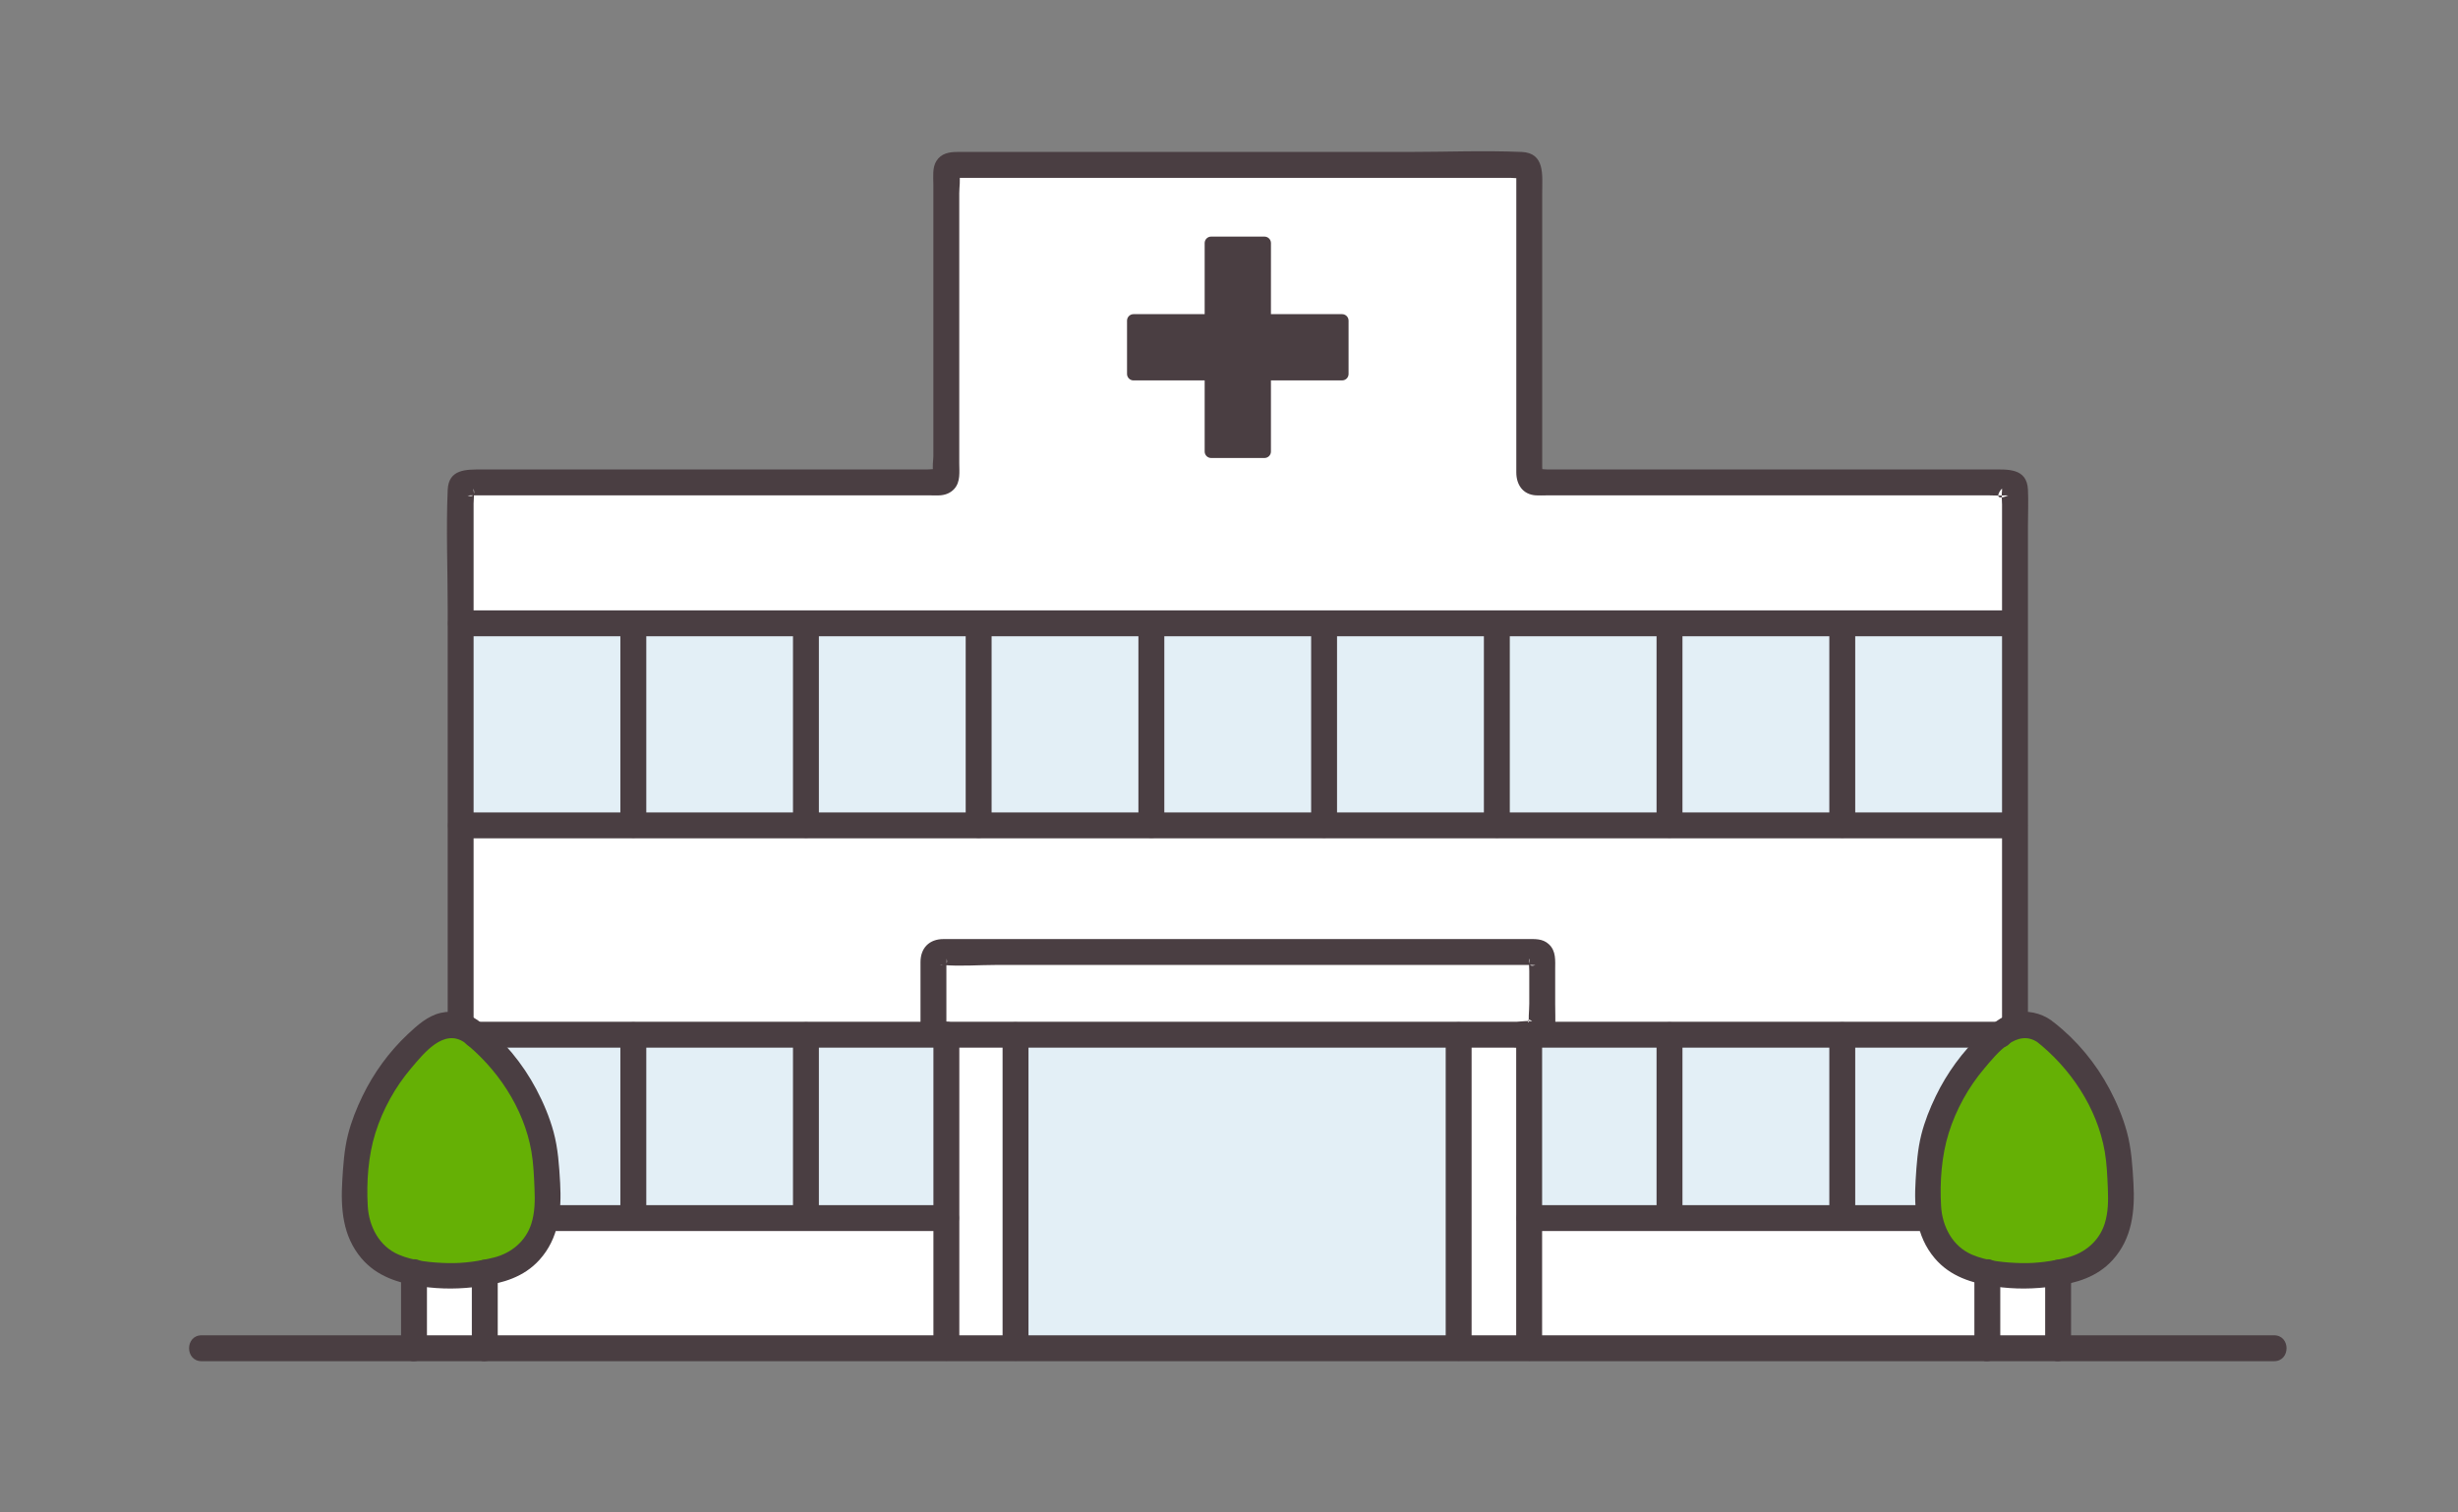 <svg width="130" height="80" viewBox="0 0 130 80" fill="none" xmlns="http://www.w3.org/2000/svg">
<rect x="0" y="0" width="130" height="80" fill="#808080" stroke="none"/>
<mask id="mask0_1509_24316" style="mask-type:alpha" maskUnits="userSpaceOnUse" x="0" y="0" width="130" height="80">
<rect width="130" height="80" fill="#D9D9D9"/>
</mask>
<g mask="url(#mask0_1509_24316)">
<path d="M97.017 25.518C89.888 25.518 81.219 25.518 81.219 25.518C81.03 25.518 80.877 25.364 80.877 25.175V9.066C80.877 8.877 80.723 8.724 80.534 8.724H50.392C50.203 8.724 50.049 8.875 50.049 9.064C50.049 10.69 50.049 17.89 50.049 25.175C50.049 25.364 49.896 25.518 49.707 25.518H24.704C24.515 25.518 24.361 25.671 24.361 25.86V71.313C41.675 71.314 73.264 71.314 106.568 71.313V25.86C106.568 25.671 106.415 25.518 106.225 25.518C106.225 25.518 101.997 25.518 97.017 25.518Z" fill="white"/>
<path d="M105.105 71.315C105.105 71.315 105.105 69.303 105.105 67.293C105.807 67.428 106.578 67.499 107.069 67.499C107.418 67.499 108.146 67.436 108.849 67.314C108.849 69.314 108.849 71.315 108.849 71.315H105.105Z" fill="white"/>
<path d="M108.14 54.563C107.505 54.075 106.629 54.075 105.994 54.564C104.509 55.706 103.364 57.276 102.664 59.016C102.451 59.546 102.277 60.093 102.174 60.654C102.075 61.189 102.041 61.732 102.006 62.275C101.945 63.23 101.89 64.222 102.235 65.115C102.534 65.889 103.132 66.541 103.871 66.92C104.61 67.298 106.24 67.499 107.068 67.499C107.692 67.499 109.525 67.298 110.264 66.92C111.003 66.542 111.601 65.89 111.9 65.115C112.245 64.222 112.19 63.231 112.129 62.275C112.095 61.732 112.06 61.189 111.962 60.654C111.858 60.093 111.685 59.546 111.472 59.016C110.772 57.276 109.626 55.706 108.14 54.563Z" fill="#65B005"/>
<path d="M21.9 71.315C21.9 71.315 21.9 69.303 21.9 67.293C22.602 67.428 23.373 67.499 23.864 67.499C24.213 67.499 24.941 67.436 25.644 67.314C25.644 69.314 25.644 71.315 25.644 71.315H21.9Z" fill="white"/>
<path d="M24.935 54.563C24.3 54.075 23.424 54.075 22.789 54.563C21.304 55.706 20.159 57.276 19.459 59.015C19.246 59.545 19.072 60.092 18.968 60.654C18.87 61.188 18.836 61.732 18.801 62.274C18.74 63.23 18.685 64.221 19.03 65.115C19.329 65.889 19.927 66.541 20.666 66.919C21.405 67.298 23.035 67.498 23.863 67.498C24.487 67.498 26.32 67.298 27.059 66.919C27.798 66.541 28.396 65.889 28.695 65.115C29.04 64.221 28.985 63.23 28.924 62.274C28.89 61.732 28.855 61.188 28.757 60.654C28.653 60.092 28.48 59.545 28.266 59.015C27.567 57.275 26.421 55.705 24.935 54.563Z" fill="#65B005"/>
<path d="M28.264 59.016C28.477 59.545 28.651 60.093 28.754 60.654C28.853 61.188 28.887 61.732 28.922 62.274C28.967 62.991 29.01 63.728 28.883 64.429H50.05C50.05 64.429 50.05 60.651 50.051 54.73H25.135C26.521 55.857 27.597 57.356 28.264 59.016Z" fill="#E3EFF6"/>
<path d="M102.007 62.274C102.042 61.732 102.076 61.188 102.175 60.654C102.278 60.093 102.452 59.545 102.665 59.016C103.332 57.357 104.408 55.857 105.794 54.73H80.879V64.429H102.046C101.919 63.728 101.962 62.991 102.007 62.274Z" fill="#E3EFF6"/>
<path d="M77.144 55.378C77.144 55.162 77.144 54.946 77.144 54.73H53.701V71.314C57.186 71.314 67.004 71.314 77.144 71.314C77.144 66 77.144 60.689 77.144 55.379V55.378Z" fill="#E3EFF6"/>
<path d="M91.132 32.971C68.654 32.971 47.048 32.971 24.359 32.971V43.655C64.901 43.655 106.566 43.655 106.566 43.655C106.566 40.224 106.566 36.63 106.566 32.971C101.361 32.971 96.224 32.971 91.132 32.971Z" fill="#E3EFF6"/>
<path d="M50.737 71.314V54.73C50.737 53.849 49.367 53.848 49.367 54.73V71.314C49.367 72.195 50.737 72.196 50.737 71.314Z" fill="#4A3E42"/>
<path d="M54.395 71.314V54.73C54.395 53.849 53.025 53.848 53.025 54.73V71.314C53.025 72.195 54.395 72.196 54.395 71.314Z" fill="#4A3E42"/>
<path d="M81.56 71.314V54.73C81.56 53.849 80.189 53.848 80.189 54.73V71.314C80.189 72.195 81.56 72.196 81.56 71.314Z" fill="#4A3E42"/>
<path d="M77.831 71.314V54.73C77.831 53.849 76.461 53.848 76.461 54.73V71.314C76.461 72.195 77.831 72.196 77.831 71.314Z" fill="#4A3E42"/>
<path d="M71.324 19.779C71.324 18.839 71.324 17.899 71.324 16.96C71.324 16.771 71.17 16.617 70.981 16.617H67.218C67.218 15.402 67.218 14.132 67.219 12.857C67.219 12.668 67.065 12.515 66.876 12.515H64.055C63.866 12.515 63.713 12.668 63.713 12.857V16.617H59.95C59.761 16.617 59.607 16.771 59.607 16.96V19.779C59.607 19.968 59.761 20.122 59.95 20.122C61.226 20.122 62.496 20.121 63.713 20.121V23.882C63.713 24.071 63.866 24.225 64.055 24.225C64.995 24.225 65.935 24.225 66.876 24.225C67.065 24.225 67.218 24.074 67.218 23.885C67.218 22.984 67.218 21.672 67.218 20.121C68.769 20.121 70.082 20.121 70.984 20.121C71.173 20.121 71.324 19.968 71.324 19.779L71.324 19.779Z" fill="#4A3E42"/>
<path d="M25.048 54.271V26.631C25.048 26.412 25.091 26.142 25.048 25.926C24.993 25.648 25.291 26.425 24.712 26.202C24.754 26.218 24.836 26.202 24.88 26.202H49.214C49.376 26.202 49.543 26.213 49.705 26.202C49.999 26.183 50.266 26.083 50.468 25.861C50.808 25.488 50.734 24.959 50.734 24.493V10.214C50.734 9.901 50.804 9.493 50.734 9.188C50.677 8.938 50.381 9.398 50.405 9.407C50.423 9.413 50.449 9.403 50.468 9.407C50.549 9.422 50.647 9.407 50.729 9.407H79.866C80.054 9.407 80.304 9.451 80.488 9.407C80.704 9.355 80.235 8.972 80.195 9.086C80.169 9.159 80.195 9.29 80.195 9.366V24.988C80.195 25.627 80.535 26.159 81.231 26.202C81.42 26.214 81.615 26.202 81.804 26.202H105.203C105.495 26.202 105.8 26.229 106.09 26.202C106.128 26.199 106.191 26.217 106.225 26.202C105.216 26.628 105.946 25.688 105.885 25.879C105.878 25.901 105.888 25.929 105.885 25.951C105.846 26.184 105.885 26.457 105.885 26.692V54.271C105.885 55.152 107.255 55.153 107.255 54.271V27.824C107.255 27.183 107.287 26.534 107.255 25.894C107.197 24.746 106.175 24.833 105.362 24.833H81.862C81.686 24.833 81.408 24.779 81.238 24.833C81.24 24.832 81.519 25.361 81.565 25.098C81.587 24.975 81.565 24.827 81.565 24.703V10.157C81.565 9.286 81.724 8.089 80.48 8.037C78.471 7.953 76.441 8.037 74.431 8.037H50.636C50.206 8.037 49.778 8.108 49.524 8.517C49.302 8.875 49.364 9.353 49.364 9.759V24.152C49.364 24.335 49.294 24.747 49.364 24.919V25.004C49.72 24.89 49.833 24.833 49.705 24.833C49.704 24.832 49.702 24.834 49.7 24.833C49.694 24.831 49.685 24.835 49.678 24.833C49.487 24.782 49.211 24.833 49.015 24.833H25.475C24.673 24.833 23.725 24.798 23.678 25.913C23.59 27.995 23.678 30.101 23.678 32.184V54.271C23.678 55.152 25.048 55.154 25.048 54.271Z" fill="#4A3E42"/>
<path d="M34.181 43.653V32.971C34.181 32.09 32.81 32.088 32.81 32.971V43.653C32.81 44.534 34.181 44.536 34.181 43.653Z" fill="#4A3E42"/>
<path d="M43.31 43.655V32.971C43.31 32.089 41.94 32.088 41.94 32.971V43.655C41.94 44.536 43.31 44.538 43.31 43.655Z" fill="#4A3E42"/>
<path d="M52.444 43.658V33.119C52.444 32.238 51.074 32.236 51.074 33.119V43.658C51.074 44.539 52.444 44.541 52.444 43.658Z" fill="#4A3E42"/>
<path d="M61.579 43.658V32.971C61.579 32.09 60.209 32.088 60.209 32.971V43.658C60.209 44.539 61.579 44.541 61.579 43.658Z" fill="#4A3E42"/>
<path d="M70.714 43.654V32.971C70.714 32.09 69.344 32.089 69.344 32.971V43.654C69.344 44.535 70.714 44.536 70.714 43.654Z" fill="#4A3E42"/>
<path d="M79.851 43.653V32.971C79.851 32.09 78.481 32.088 78.481 32.971V43.653C78.481 44.534 79.851 44.536 79.851 43.653Z" fill="#4A3E42"/>
<path d="M88.983 43.653V32.971C88.983 32.09 87.613 32.088 87.613 32.971V43.653C87.613 44.534 88.983 44.536 88.983 43.653Z" fill="#4A3E42"/>
<path d="M98.12 43.653V32.971C98.12 32.09 96.75 32.088 96.75 32.971V43.653C96.75 44.534 98.12 44.536 98.12 43.653Z" fill="#4A3E42"/>
<path d="M24.359 33.656H106.528C107.409 33.656 107.411 32.286 106.528 32.286H24.359C23.477 32.286 23.476 33.656 24.359 33.656Z" fill="#4A3E42"/>
<path d="M106.566 42.971H24.359C23.477 42.971 23.476 44.341 24.359 44.341H106.566C107.447 44.341 107.449 42.971 106.566 42.971Z" fill="#4A3E42"/>
<path d="M34.181 64.429V54.73C34.181 53.849 32.81 53.848 32.81 54.73V64.429C32.81 65.31 34.181 65.311 34.181 64.429Z" fill="#4A3E42"/>
<path d="M43.31 64.429V54.73C43.31 53.849 41.94 53.848 41.94 54.73V64.429C41.94 65.31 43.31 65.311 43.31 64.429Z" fill="#4A3E42"/>
<path d="M25.142 55.416H50.051C50.932 55.416 50.934 54.046 50.051 54.046H25.142C24.261 54.046 24.259 55.416 25.142 55.416Z" fill="#4A3E42"/>
<path d="M50.055 63.744H28.97C28.089 63.744 28.087 65.113 28.97 65.113H50.055C50.937 65.113 50.938 63.744 50.055 63.744Z" fill="#4A3E42"/>
<path d="M88.983 64.428V54.729C88.983 53.848 87.613 53.847 87.613 54.729V64.428C87.613 65.309 88.983 65.311 88.983 64.428Z" fill="#4A3E42"/>
<path d="M98.12 64.276V54.729C98.12 53.848 96.75 53.847 96.75 54.729V64.276C96.75 65.157 98.12 65.158 98.12 64.276Z" fill="#4A3E42"/>
<path d="M105.789 54.046H81.031C80.149 54.046 80.148 55.416 81.031 55.416H105.789C106.67 55.416 106.672 54.046 105.789 54.046Z" fill="#4A3E42"/>
<path d="M102.045 63.744H80.877C79.995 63.744 79.994 65.113 80.877 65.113H102.045C102.926 65.113 102.928 63.744 102.045 63.744Z" fill="#4A3E42"/>
<path d="M108.166 67.316V71.314C108.166 71.672 108.481 72.015 108.851 71.999C109.221 71.983 109.536 71.698 109.536 71.314V67.316C109.536 66.957 109.221 66.615 108.851 66.631C108.481 66.647 108.166 66.932 108.166 67.316Z" fill="#4A3E42"/>
<path d="M104.422 67.293V71.315C104.422 71.673 104.737 72.016 105.107 72C105.477 71.983 105.792 71.699 105.792 71.315V67.293C105.792 66.935 105.477 66.592 105.107 66.608C104.737 66.624 104.422 66.909 104.422 67.293Z" fill="#4A3E42"/>
<path d="M108.489 53.971C107.919 53.566 107.195 53.42 106.512 53.577C105.829 53.735 105.281 54.232 104.782 54.7C103.792 55.628 102.971 56.758 102.381 57.979C102.066 58.63 101.793 59.312 101.616 60.015C101.418 60.802 101.364 61.617 101.315 62.425C101.226 63.91 101.323 65.366 102.321 66.55C103.137 67.518 104.289 67.874 105.499 68.047C106.569 68.199 107.569 68.189 108.637 68.036C109.811 67.867 110.908 67.557 111.734 66.648C112.769 65.51 112.919 64.052 112.835 62.576C112.784 61.666 112.727 60.747 112.486 59.864C112.273 59.085 111.952 58.324 111.574 57.611C110.851 56.248 109.845 55.027 108.627 54.078C108.336 53.851 107.942 53.794 107.658 54.078C107.422 54.315 107.365 54.817 107.658 55.046C109.493 56.477 110.919 58.6 111.318 60.915C111.429 61.56 111.454 62.228 111.481 62.881C111.506 63.499 111.503 64.122 111.316 64.718C111.021 65.657 110.247 66.287 109.335 66.515C108.564 66.707 107.737 66.827 106.94 66.811C106.083 66.794 105.093 66.705 104.297 66.364C103.262 65.921 102.723 64.871 102.661 63.793C102.587 62.529 102.686 61.139 103.065 59.93C103.453 58.69 104.108 57.503 104.949 56.512C105.621 55.719 106.683 54.36 107.798 55.153C108.099 55.368 108.56 55.207 108.735 54.907C108.936 54.564 108.791 54.186 108.489 53.971Z" fill="#4A3E42"/>
<path d="M24.955 67.316V71.314C24.955 71.672 25.27 72.015 25.64 71.999C26.01 71.983 26.325 71.698 26.325 71.314V67.316C26.325 66.957 26.01 66.615 25.64 66.631C25.27 66.647 24.955 66.932 24.955 67.316Z" fill="#4A3E42"/>
<path d="M21.211 67.293V71.315C21.211 71.673 21.526 72.016 21.896 72C22.266 71.983 22.581 71.699 22.581 71.315V67.293C22.581 66.935 22.266 66.592 21.896 66.608C21.526 66.624 21.211 66.909 21.211 67.293Z" fill="#4A3E42"/>
<path d="M25.278 53.971C24.709 53.566 23.984 53.42 23.301 53.577C22.619 53.735 22.07 54.232 21.571 54.7C20.581 55.628 19.76 56.758 19.17 57.979C18.855 58.63 18.582 59.312 18.405 60.015C18.207 60.802 18.153 61.617 18.104 62.425C18.015 63.91 18.112 65.366 19.11 66.55C19.926 67.518 21.078 67.874 22.288 68.047C23.358 68.199 24.358 68.189 25.426 68.036C26.6 67.867 27.697 67.557 28.523 66.648C29.558 65.51 29.708 64.052 29.625 62.576C29.573 61.666 29.516 60.747 29.275 59.864C29.062 59.085 28.741 58.324 28.363 57.611C27.64 56.248 26.634 55.027 25.416 54.078C25.125 53.851 24.732 53.794 24.448 54.078C24.211 54.315 24.154 54.817 24.448 55.046C26.282 56.477 27.708 58.6 28.107 60.915C28.218 61.56 28.243 62.228 28.27 62.881C28.296 63.499 28.292 64.122 28.105 64.718C27.81 65.657 27.036 66.287 26.124 66.515C25.353 66.707 24.526 66.827 23.729 66.811C22.872 66.794 21.882 66.705 21.086 66.364C20.051 65.921 19.512 64.871 19.45 63.793C19.376 62.529 19.475 61.139 19.854 59.93C20.242 58.69 20.897 57.503 21.738 56.512C22.41 55.719 23.472 54.36 24.587 55.153C24.888 55.368 25.349 55.207 25.524 54.907C25.725 54.564 25.58 54.186 25.278 53.971V53.971Z" fill="#4A3E42"/>
<path d="M10.662 71.999H120.271C121.152 71.999 121.154 70.629 120.271 70.629H10.662C9.78 70.629 9.779 71.999 10.662 71.999Z" fill="#4A3E42"/>
<path d="M49.711 55.415C59.818 55.415 69.925 55.415 80.031 55.415C80.561 55.415 81.306 55.55 81.772 55.256C82.092 55.053 82.234 54.715 82.251 54.348C82.271 53.93 82.251 53.507 82.251 53.089V51.291C82.251 50.809 82.309 50.3 81.91 49.938C81.581 49.638 81.178 49.671 80.774 49.671H49.899C49.159 49.671 48.684 50.132 48.684 50.891V54.058C48.684 54.648 48.826 55.278 49.529 55.391C49.894 55.45 50.266 55.297 50.372 54.913C50.461 54.587 50.261 54.13 49.893 54.071C50.338 54.142 50.014 54.531 50.053 54.327C50.065 54.266 50.053 54.192 50.053 54.13V51.029C50.053 50.948 50.087 50.783 50.053 50.705C50.261 51.191 49.447 51.005 49.844 51.04C50.779 51.123 51.76 51.04 52.698 51.04H81.02C81.071 51.04 81.169 51.06 81.217 51.04C80.642 51.273 80.943 50.438 80.881 50.817C80.853 50.986 80.881 51.187 80.881 51.357V53.089C80.881 53.479 80.812 53.942 80.881 54.326C80.93 54.601 80.589 53.62 81.053 54.046C80.958 53.959 80.319 54.046 80.202 54.046C79.577 54.046 78.952 54.046 78.328 54.046C77.136 54.046 75.943 54.046 74.751 54.046C72.366 54.046 69.981 54.046 67.597 54.046C62.827 54.046 58.057 54.046 53.288 54.046C52.096 54.046 50.903 54.046 49.711 54.046C48.829 54.046 48.828 55.416 49.711 55.416L49.711 55.415Z" fill="#4A3E42"/>
</g>
</svg>
